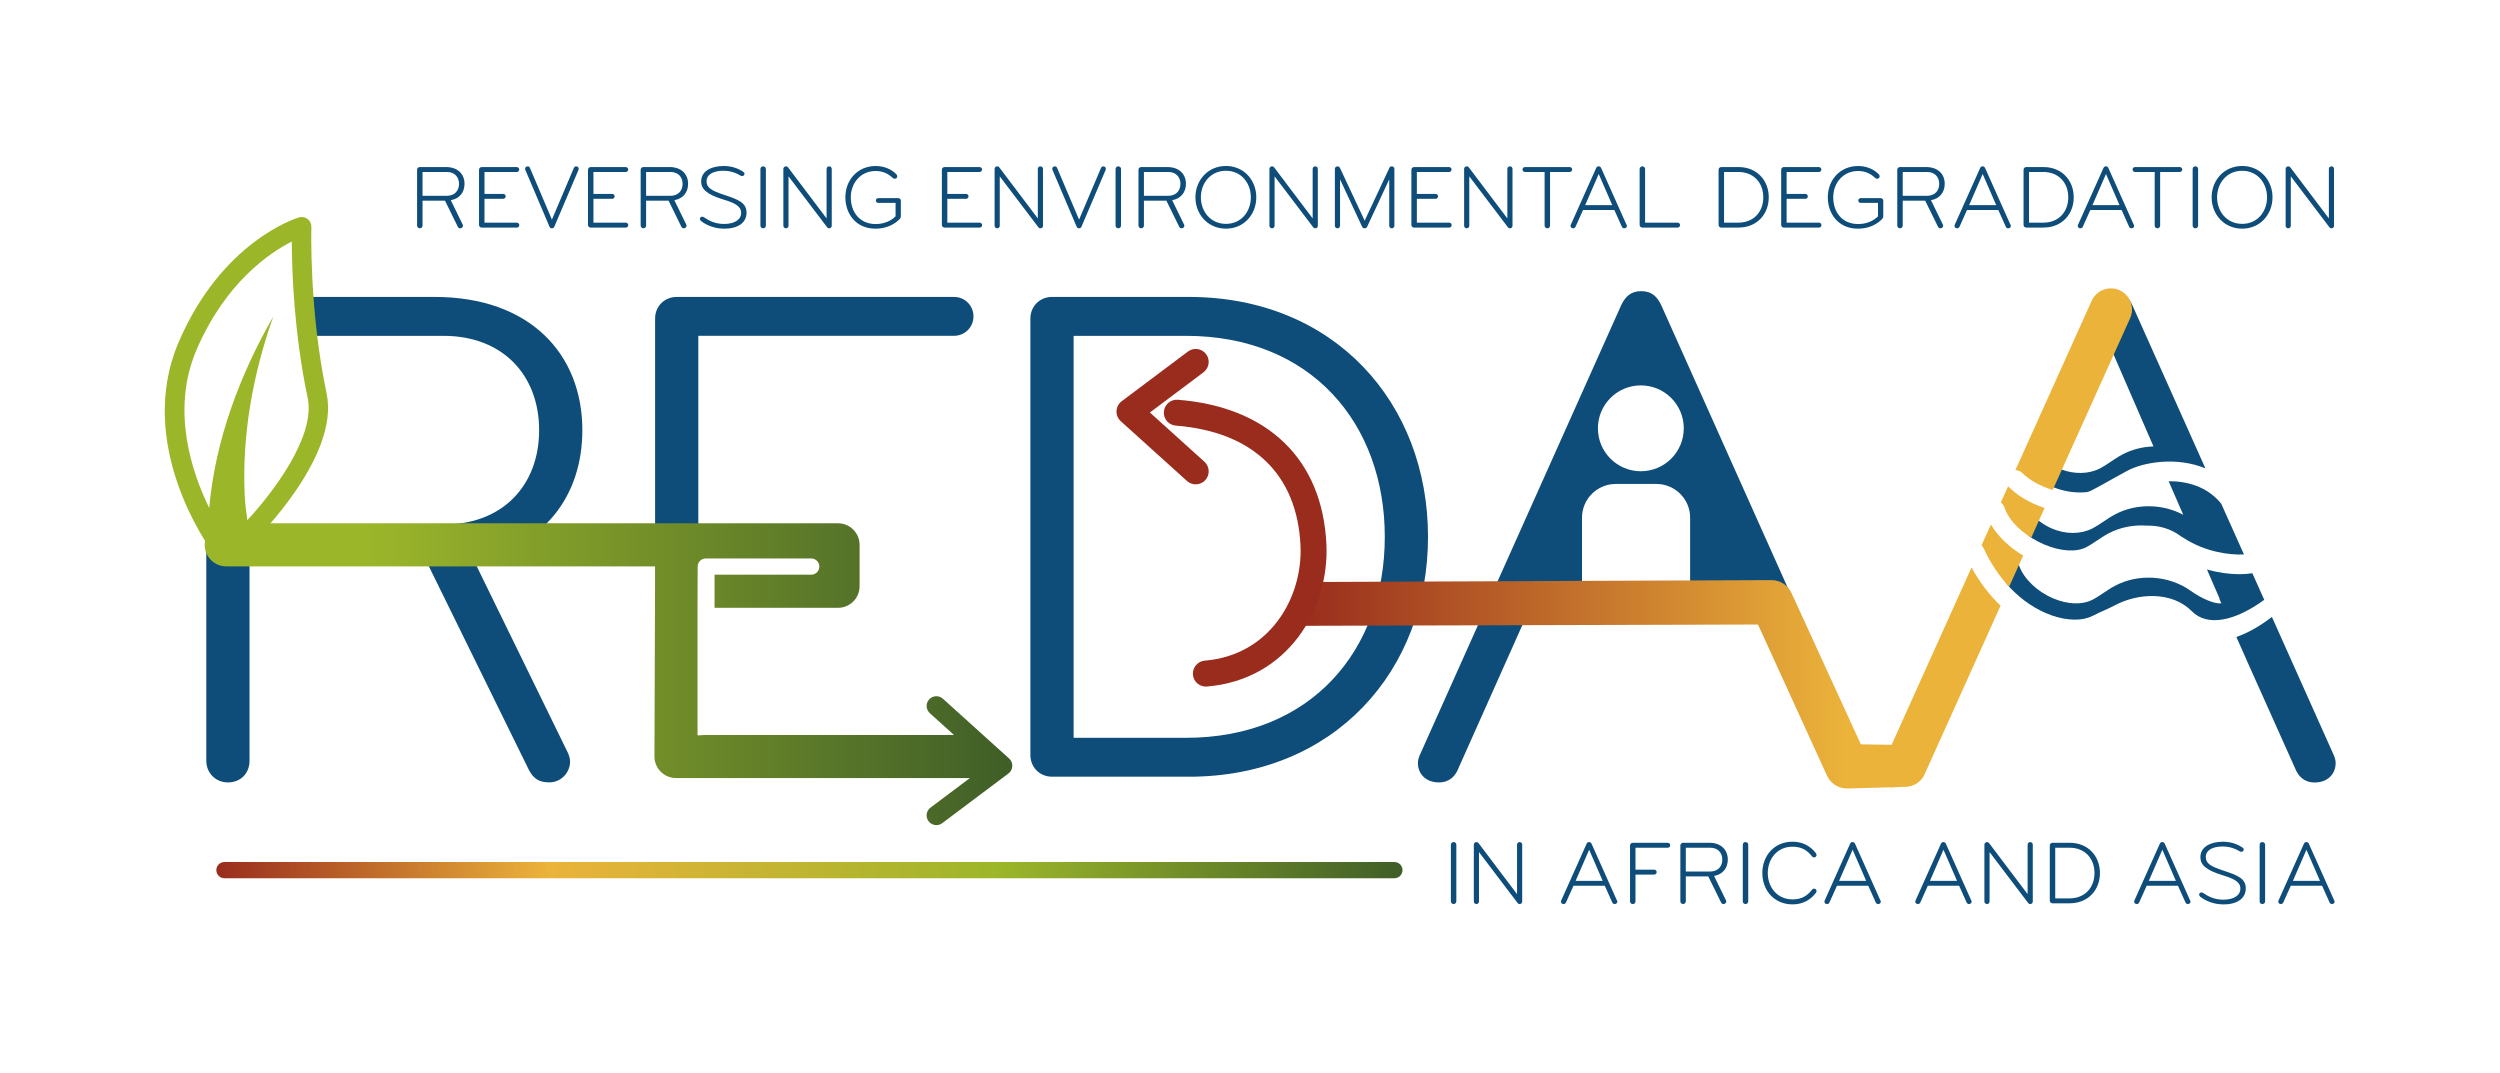 <?xml version="1.0" encoding="UTF-8"?><svg id="Layer_2" xmlns="http://www.w3.org/2000/svg" xmlns:xlink="http://www.w3.org/1999/xlink" viewBox="0 0 770.46 330.8"><defs><style>.cls-1{fill:#0e4c7a;}.cls-2{fill:#ebb33a;}.cls-3{fill:url(#linear-gradient-2);}.cls-4{fill:#992c1d;}.cls-5{fill:url(#New_Gradient_Swatch_3);}.cls-6{clip-path:url(#clippath);}.cls-7{fill:#9cb62a;}.cls-8{fill:none;}.cls-9{fill:url(#linear-gradient);}</style><clipPath id="clippath"><rect class="cls-8" width="770.46" height="330.8"/></clipPath><linearGradient id="linear-gradient" x1="66.67" y1="268.16" x2="432.23" y2="268.16" gradientUnits="userSpaceOnUse"><stop offset="0" stop-color="#992c1d"/><stop offset=".28" stop-color="#ebb33a"/><stop offset=".66" stop-color="#9cb62a"/><stop offset="1" stop-color="#3f5e28"/></linearGradient><linearGradient id="New_Gradient_Swatch_3" x1="63.1" y1="207.78" x2="311.98" y2="207.78" gradientUnits="userSpaceOnUse"><stop offset=".2" stop-color="#9cb62a"/><stop offset="1" stop-color="#3f5e28"/></linearGradient><linearGradient id="linear-gradient-2" x1="399.99" y1="210.89" x2="583.65" y2="210.89" gradientUnits="userSpaceOnUse"><stop offset="0" stop-color="#992c1d"/><stop offset=".92" stop-color="#ebb33a"/></linearGradient></defs><g id="Layer_1-2"><g class="cls-6"><g><g><path class="cls-1" d="M447.98,278.61c-.48,0-.84-.36-.84-.84v-17.42c0-.48,.36-.84,.84-.84s.84,.36,.84,.84v17.42c0,.48-.36,.84-.84,.84Z"/><path class="cls-1" d="M468.31,278.61c-.31,0-.48-.14-.64-.36l-11.87-15.65v15.23c0,.42-.34,.78-.78,.78-.48,0-.81-.36-.81-.78v-17.5c0-.48,.34-.81,.84-.81,.28,0,.5,.17,.64,.36l11.84,15.68v-15.23c0-.48,.34-.81,.81-.81s.78,.36,.78,.81v17.5c0,.42-.28,.78-.81,.78Z"/><path class="cls-1" d="M498.32,277.46c.06,.11,.11,.25,.11,.39,0,.42-.31,.76-.81,.76-.42,0-.64-.25-.76-.53l-2.3-5.12h-9.63l-2.3,5.12c-.11,.28-.34,.53-.76,.53-.5,0-.81-.34-.81-.76,0-.14,.06-.28,.11-.39l7.78-17.39c.17-.36,.39-.56,.78-.56s.62,.2,.78,.56l7.78,17.39Zm-4.4-5.99l-4.17-9.6-4.17,9.6h8.34Z"/><path class="cls-1" d="M503.19,278.61c-.48,0-.84-.36-.84-.84v-17.19c0-.48,.36-.84,.84-.84h10.78c.42,0,.76,.34,.76,.76s-.34,.76-.76,.76h-9.94v6.75h5.77c.42,0,.76,.34,.76,.76s-.34,.76-.76,.76h-5.77v8.26c0,.48-.36,.84-.84,.84Z"/><path class="cls-1" d="M528.25,269.96l3.64,7.45c.06,.11,.11,.25,.11,.39,0,.42-.34,.81-.81,.81-.42,0-.62-.17-.78-.48l-3.95-8.04h-6.92v7.67c0,.48-.34,.84-.84,.84-.48,0-.84-.36-.84-.84v-17.19c0-.48,.39-.84,.84-.84h8.04c3.7,0,5.74,2.21,5.74,5.18,0,2.55-1.48,4.54-4.23,5.04Zm-1.18-8.71h-7.53v7.34h7.53c2.32,0,3.72-1.54,3.72-3.67s-1.4-3.67-3.72-3.67Z"/><path class="cls-1" d="M537.94,278.61c-.48,0-.84-.36-.84-.84v-17.42c0-.48,.36-.84,.84-.84s.84,.36,.84,.84v17.42c0,.48-.36,.84-.84,.84Z"/><path class="cls-1" d="M559.61,262.93c.11,.17,.22,.34,.22,.56,0,.45-.34,.76-.78,.76-.25,0-.42-.08-.59-.31-1.4-1.76-3.08-3-6.02-3-4.84,0-7.64,3.86-7.64,8.12s2.8,8.12,7.64,8.12c2.94,0,4.62-1.23,6.02-3,.17-.22,.34-.31,.59-.31,.45,0,.78,.31,.78,.76,0,.22-.11,.39-.22,.56-1.51,1.99-3.84,3.53-7.17,3.53-5.66,0-9.32-4.34-9.32-9.66s3.67-9.66,9.32-9.66c3.33,0,5.66,1.54,7.17,3.53Z"/><path class="cls-1" d="M579.52,277.46c.06,.11,.11,.25,.11,.39,0,.42-.31,.76-.81,.76-.42,0-.64-.25-.76-.53l-2.3-5.12h-9.63l-2.3,5.12c-.11,.28-.34,.53-.76,.53-.5,0-.81-.34-.81-.76,0-.14,.06-.28,.11-.39l7.78-17.39c.17-.36,.39-.56,.78-.56s.62,.2,.78,.56l7.78,17.39Zm-4.4-5.99l-4.17-9.6-4.17,9.6h8.34Z"/><path class="cls-1" d="M607.52,277.46c.06,.11,.11,.25,.11,.39,0,.42-.31,.76-.81,.76-.42,0-.64-.25-.76-.53l-2.3-5.12h-9.63l-2.3,5.12c-.11,.28-.34,.53-.76,.53-.5,0-.81-.34-.81-.76,0-.14,.06-.28,.11-.39l7.78-17.39c.17-.36,.39-.56,.78-.56s.62,.2,.78,.56l7.78,17.39Zm-4.4-5.99l-4.17-9.6-4.17,9.6h8.34Z"/><path class="cls-1" d="M625.66,278.61c-.31,0-.48-.14-.64-.36l-11.87-15.65v15.23c0,.42-.34,.78-.78,.78-.48,0-.81-.36-.81-.78v-17.5c0-.48,.34-.81,.84-.81,.28,0,.5,.17,.64,.36l11.84,15.68v-15.23c0-.48,.34-.81,.81-.81s.78,.36,.78,.81v17.5c0,.42-.28,.78-.81,.78Z"/><path class="cls-1" d="M637.87,278.39h-5.32c-.5,0-.84-.39-.84-.84v-16.97c0-.48,.36-.84,.84-.84h5.32c5.66,0,9.3,4.12,9.3,9.32s-3.64,9.32-9.3,9.32Zm-.11-17.14h-4.37v15.62h4.37c4.87,0,7.73-3.42,7.73-7.81s-2.86-7.81-7.73-7.81Z"/><path class="cls-1" d="M674.97,277.46c.06,.11,.11,.25,.11,.39,0,.42-.31,.76-.81,.76-.42,0-.64-.25-.76-.53l-2.3-5.12h-9.63l-2.3,5.12c-.11,.28-.34,.53-.76,.53-.5,0-.81-.34-.81-.76,0-.14,.06-.28,.11-.39l7.78-17.39c.17-.36,.39-.56,.78-.56s.62,.2,.78,.56l7.78,17.39Zm-4.4-5.99l-4.17-9.6-4.17,9.6h8.34Z"/><path class="cls-1" d="M685.19,278.72c-2.77,0-5.32-.98-7.06-2.32-.25-.22-.39-.45-.39-.7,0-.39,.31-.67,.7-.67,.25,0,.48,.11,.67,.25,1.4,.98,3.39,1.99,6.05,1.99,3.36,0,5.29-1.37,5.29-3.44s-2.1-3.08-5.38-4.06c-5.54-1.68-6.94-3.42-6.94-5.6,0-3.25,3.22-4.76,6.94-4.76,2.21,0,4.26,.59,6.02,1.79,.25,.17,.39,.34,.39,.59,0,.34-.25,.73-.76,.73-.14,0-.31-.06-.45-.14-1.74-1.06-3.56-1.51-5.24-1.51-2.91,0-5.24,.98-5.24,3.3,0,1.9,1.54,2.86,5.29,4.09,4.4,1.46,7.03,2.41,7.03,5.52s-2.63,4.96-6.94,4.96Z"/><path class="cls-1" d="M697.23,278.61c-.48,0-.84-.36-.84-.84v-17.42c0-.48,.36-.84,.84-.84s.84,.36,.84,.84v17.42c0,.48-.36,.84-.84,.84Z"/><path class="cls-1" d="M719.38,277.46c.06,.11,.11,.25,.11,.39,0,.42-.31,.76-.81,.76-.42,0-.64-.25-.76-.53l-2.3-5.12h-9.63l-2.3,5.12c-.11,.28-.34,.53-.76,.53-.5,0-.81-.34-.81-.76,0-.14,.06-.28,.11-.39l7.78-17.39c.17-.36,.39-.56,.78-.56s.62,.2,.78,.56l7.78,17.39Zm-4.4-5.99l-4.17-9.6-4.17,9.6h8.34Z"/></g><g><path class="cls-1" d="M138.93,61.71l3.64,7.45c.06,.11,.11,.25,.11,.39,0,.42-.34,.81-.81,.81-.42,0-.62-.17-.78-.48l-3.95-8.04h-6.92v7.67c0,.48-.34,.84-.84,.84-.48,0-.84-.36-.84-.84v-17.19c0-.48,.39-.84,.84-.84h8.04c3.7,0,5.74,2.21,5.74,5.18,0,2.55-1.48,4.54-4.23,5.04Zm-1.18-8.71h-7.53v7.34h7.53c2.32,0,3.72-1.54,3.72-3.67s-1.4-3.67-3.72-3.67Z"/><path class="cls-1" d="M149.31,68.62h9.97c.42,0,.76,.34,.76,.76s-.34,.76-.76,.76h-10.81c-.48,0-.84-.36-.84-.84v-16.97c0-.48,.36-.84,.84-.84h10.78c.42,0,.76,.34,.76,.76s-.34,.76-.76,.76h-9.94v6.75h5.77c.42,0,.76,.34,.76,.76s-.34,.76-.76,.76h-5.77v7.36Z"/><path class="cls-1" d="M169.33,69.83l-7.42-17.44c-.06-.14-.08-.28-.08-.39,0-.42,.36-.73,.78-.73,.31,0,.56,.14,.7,.45l6.78,15.96,6.78-15.96c.14-.31,.39-.45,.7-.45,.42,0,.78,.31,.78,.73,0,.11-.03,.25-.08,.39l-7.42,17.44c-.14,.31-.34,.53-.76,.53s-.62-.22-.76-.53Z"/><path class="cls-1" d="M182.89,68.62h9.97c.42,0,.76,.34,.76,.76s-.34,.76-.76,.76h-10.81c-.48,0-.84-.36-.84-.84v-16.97c0-.48,.36-.84,.84-.84h10.78c.42,0,.76,.34,.76,.76s-.34,.76-.76,.76h-9.94v6.75h5.77c.42,0,.76,.34,.76,.76s-.34,.76-.76,.76h-5.77v7.36Z"/><path class="cls-1" d="M207.83,61.71l3.64,7.45c.06,.11,.11,.25,.11,.39,0,.42-.34,.81-.81,.81-.42,0-.62-.17-.78-.48l-3.95-8.04h-6.92v7.67c0,.48-.34,.84-.84,.84-.48,0-.84-.36-.84-.84v-17.19c0-.48,.39-.84,.84-.84h8.04c3.7,0,5.74,2.21,5.74,5.18,0,2.55-1.48,4.54-4.23,5.04Zm-1.18-8.71h-7.53v7.34h7.53c2.32,0,3.72-1.54,3.72-3.67s-1.4-3.67-3.72-3.67Z"/><path class="cls-1" d="M223.15,70.47c-2.77,0-5.32-.98-7.06-2.32-.25-.22-.39-.45-.39-.7,0-.39,.31-.67,.7-.67,.25,0,.48,.11,.67,.25,1.4,.98,3.39,1.99,6.05,1.99,3.36,0,5.29-1.37,5.29-3.44s-2.1-3.08-5.38-4.06c-5.54-1.68-6.94-3.42-6.94-5.6,0-3.25,3.22-4.76,6.94-4.76,2.21,0,4.26,.59,6.02,1.79,.25,.17,.39,.34,.39,.59,0,.34-.25,.73-.76,.73-.14,0-.31-.06-.45-.14-1.74-1.06-3.56-1.51-5.24-1.51-2.91,0-5.24,.98-5.24,3.3,0,1.9,1.54,2.86,5.29,4.09,4.4,1.46,7.03,2.41,7.03,5.52s-2.63,4.96-6.94,4.96Z"/><path class="cls-1" d="M235.19,70.36c-.48,0-.84-.36-.84-.84v-17.42c0-.48,.36-.84,.84-.84s.84,.36,.84,.84v17.42c0,.48-.36,.84-.84,.84Z"/><path class="cls-1" d="M255.52,70.36c-.31,0-.48-.14-.64-.36l-11.87-15.65v15.23c0,.42-.34,.78-.78,.78-.48,0-.81-.36-.81-.78v-17.5c0-.48,.34-.81,.84-.81,.28,0,.5,.17,.64,.36l11.84,15.68v-15.23c0-.48,.34-.81,.81-.81s.78,.36,.78,.81v17.5c0,.42-.28,.78-.81,.78Z"/><path class="cls-1" d="M277.41,67.34c-1.51,1.71-4.2,3.14-7.56,3.14-6.27,0-9.32-4.84-9.32-9.66,0-5.43,3.86-9.66,9.32-9.66,2.55,0,4.87,.95,6.44,2.6,.14,.17,.22,.36,.22,.59,0,.42-.31,.73-.76,.73-.22,0-.42-.06-.59-.22-1.43-1.37-3.14-2.16-5.32-2.16-4.62,0-7.64,3.72-7.64,8.12s2.6,8.23,7.7,8.23c2.44,0,4.65-.92,6.1-2.38v-4.14h-5.35c-.39,0-.73-.31-.73-.73s.34-.73,.73-.73h6.16c.45,0,.81,.31,.81,.78v4.84c0,.28-.08,.48-.22,.64Z"/><path class="cls-1" d="M291.95,68.62h9.97c.42,0,.76,.34,.76,.76s-.34,.76-.76,.76h-10.81c-.48,0-.84-.36-.84-.84v-16.97c0-.48,.36-.84,.84-.84h10.78c.42,0,.76,.34,.76,.76s-.34,.76-.76,.76h-9.94v6.75h5.77c.42,0,.76,.34,.76,.76s-.34,.76-.76,.76h-5.77v7.36Z"/><path class="cls-1" d="M320.62,70.36c-.31,0-.48-.14-.64-.36l-11.87-15.65v15.23c0,.42-.34,.78-.78,.78-.48,0-.81-.36-.81-.78v-17.5c0-.48,.34-.81,.84-.81,.28,0,.5,.17,.64,.36l11.84,15.68v-15.23c0-.48,.34-.81,.81-.81s.78,.36,.78,.81v17.5c0,.42-.28,.78-.81,.78Z"/><path class="cls-1" d="M331.79,69.83l-7.42-17.44c-.06-.14-.08-.28-.08-.39,0-.42,.36-.73,.78-.73,.31,0,.56,.14,.7,.45l6.78,15.96,6.78-15.96c.14-.31,.39-.45,.7-.45,.42,0,.78,.31,.78,.73,0,.11-.03,.25-.08,.39l-7.42,17.44c-.14,.31-.34,.53-.76,.53s-.62-.22-.76-.53Z"/><path class="cls-1" d="M344.64,70.36c-.48,0-.84-.36-.84-.84v-17.42c0-.48,.36-.84,.84-.84s.84,.36,.84,.84v17.42c0,.48-.36,.84-.84,.84Z"/><path class="cls-1" d="M361.25,61.71l3.64,7.45c.06,.11,.11,.25,.11,.39,0,.42-.34,.81-.81,.81-.42,0-.62-.17-.78-.48l-3.95-8.04h-6.92v7.67c0,.48-.34,.84-.84,.84-.48,0-.84-.36-.84-.84v-17.19c0-.48,.39-.84,.84-.84h8.04c3.7,0,5.74,2.21,5.74,5.18,0,2.55-1.48,4.54-4.23,5.04Zm-1.18-8.71h-7.53v7.34h7.53c2.32,0,3.72-1.54,3.72-3.67s-1.4-3.67-3.72-3.67Z"/><path class="cls-1" d="M377.82,70.47c-5.6,0-9.41-4.45-9.41-9.66s3.81-9.66,9.41-9.66,9.35,4.45,9.35,9.66-3.75,9.66-9.35,9.66Zm0-17.84c-4.82,0-7.73,3.89-7.73,8.18s2.91,8.18,7.73,8.18,7.67-3.89,7.67-8.18-2.86-8.18-7.67-8.18Z"/><path class="cls-1" d="M405.32,70.36c-.31,0-.48-.14-.64-.36l-11.87-15.65v15.23c0,.42-.34,.78-.78,.78-.48,0-.81-.36-.81-.78v-17.5c0-.48,.34-.81,.84-.81,.28,0,.5,.17,.64,.36l11.84,15.68v-15.23c0-.48,.34-.81,.81-.81s.78,.36,.78,.81v17.5c0,.42-.28,.78-.81,.78Z"/><path class="cls-1" d="M428.14,51.8c.17-.34,.36-.53,.78-.53,.48,0,.81,.34,.81,.81v17.47c0,.45-.31,.81-.81,.81-.45,0-.78-.36-.78-.81v-14.28l-6.8,14.59c-.14,.31-.36,.5-.78,.5s-.64-.2-.78-.5l-6.8-14.59v14.28c0,.45-.34,.81-.78,.81-.5,0-.81-.36-.81-.81v-17.47c0-.48,.34-.81,.81-.81,.42,0,.62,.2,.78,.53l7.59,16.21,7.59-16.21Z"/><path class="cls-1" d="M436.65,68.62h9.97c.42,0,.76,.34,.76,.76s-.34,.76-.76,.76h-10.81c-.48,0-.84-.36-.84-.84v-16.97c0-.48,.36-.84,.84-.84h10.78c.42,0,.76,.34,.76,.76s-.34,.76-.76,.76h-9.94v6.75h5.77c.42,0,.76,.34,.76,.76s-.34,.76-.76,.76h-5.77v7.36Z"/><path class="cls-1" d="M465.32,70.36c-.31,0-.48-.14-.64-.36l-11.87-15.65v15.23c0,.42-.34,.78-.78,.78-.48,0-.81-.36-.81-.78v-17.5c0-.48,.34-.81,.84-.81,.28,0,.5,.17,.64,.36l11.84,15.68v-15.23c0-.48,.34-.81,.81-.81s.78,.36,.78,.81v17.5c0,.42-.28,.78-.81,.78Z"/><path class="cls-1" d="M476.86,70.36c-.48,0-.84-.36-.84-.84v-16.52h-6.05c-.42,0-.76-.34-.76-.76s.34-.76,.76-.76h13.78c.42,0,.76,.34,.76,.76s-.34,.76-.76,.76h-6.05v16.52c0,.48-.36,.84-.84,.84Z"/><path class="cls-1" d="M501.27,69.21c.06,.11,.11,.25,.11,.39,0,.42-.31,.76-.81,.76-.42,0-.64-.25-.76-.53l-2.3-5.12h-9.63l-2.3,5.12c-.11,.28-.34,.53-.76,.53-.5,0-.81-.34-.81-.76,0-.14,.06-.28,.11-.39l7.78-17.39c.17-.36,.39-.56,.78-.56s.62,.2,.78,.56l7.78,17.39Zm-4.4-5.99l-4.17-9.6-4.17,9.6h8.34Z"/><path class="cls-1" d="M517.01,68.62c.42,0,.76,.34,.76,.76s-.34,.76-.76,.76h-10.86c-.48,0-.84-.36-.84-.84v-17.19c0-.48,.36-.84,.84-.84s.84,.36,.84,.84v16.52h10.02Z"/><path class="cls-1" d="M535.8,70.14h-5.32c-.5,0-.84-.39-.84-.84v-16.97c0-.48,.36-.84,.84-.84h5.32c5.66,0,9.3,4.12,9.3,9.32s-3.64,9.32-9.3,9.32Zm-.11-17.14h-4.37v15.62h4.37c4.87,0,7.73-3.42,7.73-7.81s-2.86-7.81-7.73-7.81Z"/><path class="cls-1" d="M550.61,68.62h9.97c.42,0,.76,.34,.76,.76s-.34,.76-.76,.76h-10.81c-.48,0-.84-.36-.84-.84v-16.97c0-.48,.36-.84,.84-.84h10.78c.42,0,.76,.34,.76,.76s-.34,.76-.76,.76h-9.94v6.75h5.77c.42,0,.76,.34,.76,.76s-.34,.76-.76,.76h-5.77v7.36Z"/><path class="cls-1" d="M580.18,67.34c-1.51,1.71-4.2,3.14-7.56,3.14-6.27,0-9.32-4.84-9.32-9.66,0-5.43,3.86-9.66,9.32-9.66,2.55,0,4.87,.95,6.44,2.6,.14,.17,.22,.36,.22,.59,0,.42-.31,.73-.76,.73-.22,0-.42-.06-.59-.22-1.43-1.37-3.14-2.16-5.32-2.16-4.62,0-7.64,3.72-7.64,8.12s2.6,8.23,7.7,8.23c2.44,0,4.65-.92,6.1-2.38v-4.14h-5.35c-.39,0-.73-.31-.73-.73s.34-.73,.73-.73h6.16c.45,0,.81,.31,.81,.78v4.84c0,.28-.08,.48-.22,.64Z"/><path class="cls-1" d="M595.1,61.71l3.64,7.45c.06,.11,.11,.25,.11,.39,0,.42-.34,.81-.81,.81-.42,0-.62-.17-.78-.48l-3.95-8.04h-6.92v7.67c0,.48-.34,.84-.84,.84-.48,0-.84-.36-.84-.84v-17.19c0-.48,.39-.84,.84-.84h8.04c3.7,0,5.74,2.21,5.74,5.18,0,2.55-1.48,4.54-4.23,5.04Zm-1.18-8.71h-7.53v7.34h7.53c2.32,0,3.72-1.54,3.72-3.67s-1.4-3.67-3.72-3.67Z"/><path class="cls-1" d="M619.6,69.21c.06,.11,.11,.25,.11,.39,0,.42-.31,.76-.81,.76-.42,0-.64-.25-.76-.53l-2.3-5.12h-9.63l-2.3,5.12c-.11,.28-.34,.53-.76,.53-.5,0-.81-.34-.81-.76,0-.14,.06-.28,.11-.39l7.78-17.39c.17-.36,.39-.56,.78-.56s.62,.2,.78,.56l7.78,17.39Zm-4.4-5.99l-4.17-9.6-4.17,9.6h8.34Z"/><path class="cls-1" d="M629.79,70.14h-5.32c-.5,0-.84-.39-.84-.84v-16.97c0-.48,.36-.84,.84-.84h5.32c5.66,0,9.3,4.12,9.3,9.32s-3.64,9.32-9.3,9.32Zm-.11-17.14h-4.37v15.62h4.37c4.87,0,7.73-3.42,7.73-7.81s-2.86-7.81-7.73-7.81Z"/><path class="cls-1" d="M657.6,69.21c.06,.11,.11,.25,.11,.39,0,.42-.31,.76-.81,.76-.42,0-.64-.25-.76-.53l-2.3-5.12h-9.63l-2.3,5.12c-.11,.28-.34,.53-.76,.53-.5,0-.81-.34-.81-.76,0-.14,.06-.28,.11-.39l7.78-17.39c.17-.36,.39-.56,.78-.56s.62,.2,.78,.56l7.78,17.39Zm-4.4-5.99l-4.17-9.6-4.17,9.6h8.34Z"/><path class="cls-1" d="M664.88,70.36c-.48,0-.84-.36-.84-.84v-16.52h-6.05c-.42,0-.76-.34-.76-.76s.34-.76,.76-.76h13.78c.42,0,.76,.34,.76,.76s-.34,.76-.76,.76h-6.05v16.52c0,.48-.36,.84-.84,.84Z"/><path class="cls-1" d="M676.58,70.36c-.48,0-.84-.36-.84-.84v-17.42c0-.48,.36-.84,.84-.84s.84,.36,.84,.84v17.42c0,.48-.36,.84-.84,.84Z"/><path class="cls-1" d="M691,70.47c-5.6,0-9.41-4.45-9.41-9.66s3.81-9.66,9.41-9.66,9.35,4.45,9.35,9.66-3.75,9.66-9.35,9.66Zm0-17.84c-4.82,0-7.73,3.89-7.73,8.18s2.91,8.18,7.73,8.18,7.67-3.89,7.67-8.18-2.86-8.18-7.67-8.18Z"/><path class="cls-1" d="M718.5,70.36c-.31,0-.48-.14-.64-.36l-11.87-15.65v15.23c0,.42-.34,.78-.78,.78-.48,0-.81-.36-.81-.78v-17.5c0-.48,.34-.81,.84-.81,.28,0,.5,.17,.64,.36l11.84,15.68v-15.23c0-.48,.34-.81,.81-.81s.78,.36,.78,.81v17.5c0,.42-.28,.78-.81,.78Z"/></g><path class="cls-9" d="M429.73,270.66H69.17c-1.38,0-2.5-1.12-2.5-2.5s1.12-2.5,2.5-2.5H429.73c1.38,0,2.5,1.12,2.5,2.5s-1.12,2.5-2.5,2.5Z"/><g><path class="cls-1" d="M366.39,239.36h-42.18c-4,0-6.66-3.11-6.66-6.66V98.17c0-3.77,2.89-6.66,6.66-6.66h42.18c44.84,0,73.7,32.63,73.7,73.93s-28.86,73.93-73.7,73.93Zm-.89-135.86h-34.63v123.88h34.63c38.63,0,61.27-27.08,61.27-61.94s-22.64-61.94-61.27-61.94Z"/><path class="cls-1" d="M215.21,168.98V103.49h78.81c3.33,0,5.99-2.66,5.99-5.99s-2.66-5.99-5.99-5.99h-85.47c-3.77,0-6.66,2.89-6.66,6.66v71.06l13.32-.24Z"/><path class="cls-1" d="M145.95,172.54c21.76-4,33.52-19.76,33.52-39.96,0-23.53-16.21-41.07-45.51-41.07h-40.37c.27,3.71,.64,7.75,1.14,11.99h41.89c18.43,0,29.53,12.21,29.53,29.08s-11.1,29.08-29.53,29.08h-57.6c-1.85,2.03-3.06,3.21-3.06,3.21l-8.49,2.82s-1.7-2.33-3.89-6.31v73.09c0,3.77,2.89,6.66,6.66,6.66,4,0,6.66-2.89,6.66-6.66v-60.83h54.83l31.3,63.71c1.33,2.44,2.89,3.77,6.22,3.77,3.77,0,6.44-3.11,6.44-6.44,0-1.11-.44-2.22-.89-3.11l-28.86-59.05Z"/><path class="cls-7" d="M100.68,121.38c-5.48-25.93-4.72-51.16-4.71-51.41,.03-.97-.4-1.89-1.17-2.48-.77-.59-1.77-.77-2.69-.49-.97,.29-23.83,7.49-37.09,38.54-13.38,31.32,9.07,62.61,10.03,63.92,.58,.79,1.48,1.23,2.42,1.23,.31,0,.63-.05,.94-.15l8.49-2.82c.43-.14,.83-.38,1.15-.7,1.09-1.07,26.69-26.38,22.62-45.64Zm-24.46,38.92c-.36-2.55-.66-5.14-.8-7.58-.89-18.67,2.55-37.54,8.81-55.18-10.33,18-17.91,38.16-19.75,58.99-5.4-11.02-11.84-30.13-3.94-48.64,8.93-20.9,22.7-30.06,29.39-33.45,.02,8.63,.62,27.96,4.89,48.18,2.53,11.96-10.92,29.44-18.59,37.68Z"/><path class="cls-4" d="M368.5,149.27c-.96,0-1.91-.34-2.68-1.03l-20.41-18.42c-.89-.8-1.37-1.96-1.32-3.15,.05-1.19,.64-2.3,1.6-3.02l20.41-15.31c1.77-1.33,4.27-.97,5.6,.8,1.33,1.77,.97,4.27-.8,5.6l-16.52,12.39,16.8,15.17c1.64,1.48,1.77,4.01,.29,5.65-.79,.88-1.88,1.32-2.97,1.32Z"/><g><path class="cls-1" d="M626.6,159.8c1.03,3.34-4.6,3.45-.37,6.05,1.21,.74,2.5,1.41,3.85,1.98,4.97,2.1,9.77,2.4,12.85,.82,1.09-.56,2.16-1.28,3.29-2.03,1.14-.77,2.32-1.56,3.62-2.25,3.62-1.92,7.79-2.69,11.95-2.37,3.49-.08,7.01,.91,9.86,2.94,.12,.08,.24,.18,.36,.26,.35,.2,.7,.41,1.03,.63,6.43,4.21,13.95,5.28,18.51,5.04l-6.99-15.61c-4.27-5.35-10.65-7-16.22-6.96l4.5,10.35c-6.42-3.43-14.55-3.55-21.01-.12-1.3,.69-2.48,1.48-3.62,2.25-1.13,.76-2.19,1.47-3.29,2.04-3.65,1.87-8.2,1.9-12.5,.09-1.51-.64-2.87-1.47-4.07-2.43l-1.76-.68Z"/><path class="cls-1" d="M718.92,232.03l-18.75-41.89c-4.08,3.09-7.72,5.05-10.96,6.17l3.15,7.08h-.01s15.03,33.54,15.03,33.54c.89,2.22,2.66,4.22,5.99,4.22,4,0,6.44-2.66,6.44-5.99,0-1.11-.44-2.22-.89-3.11Z"/><path class="cls-1" d="M694.13,176.65c-1.23,.21-2.58,.31-4.02,.31-3.05,0-6.49-.48-9.96-1.45l3.91,9.01h-.11l.63,1.42c-1.94,.25-5.88-1.32-9.46-3.87-6.69-4.77-16.05-5.39-23.31-1.54-1.3,.69-2.48,1.48-3.62,2.25-1.13,.76-2.19,1.47-3.29,2.03-3.21,1.65-7.61,1.51-12.09-.38-4.97-2.09-9.02-5.98-10.53-10.03l-.59-2.92c-4-2.36-3.64,.74-5.81-2.55l-2.27-.43c2.75-.83,.7,.27,.71,.28,2.1,4.61,1.83,8.85,5.01,12.21,3.81,4.02,8.26,7.02,13.03,8.68,4.84,1.68,9.41,1.73,12.54,.13,1.21-.62,2.32-1.12,3.41-1.61,1.19-.54,2.31-1.04,3.5-1.67,7.12-3.78,17.55-4.36,23.7,1.87,4.77,4.83,13.28,3.04,22.29-3.54l-3.68-8.22Z"/><path class="cls-1" d="M623.91,144.92c2.1,2.15,5.26,4.03,8.93,5.17v.08c2.64,1.04,5.44,1.6,8.21,1.6,.74,0,1.48-.04,2.21-.12,.49-.15,.96-.32,1.39-.54,1.31-.67,3.9-2.12,6.19-3.4,1.88-1.05,3.67-2.06,4.74-2.62,5.06-2.69,15.21-4.41,24.09-.75l-22.46-50.16c-1.33-2.89-3.11-4.44-6.22-4.44s-4.88,1.55-6.22,4.44l-22.29,49.97c.46,.14,1.06,.41,1.42,.78Zm27.08-36.54l12.68,29.2c-3.33,.11-6.63,.92-9.58,2.49-1.3,.69-2.48,1.48-3.62,2.25-1.13,.76-2.19,1.47-3.29,2.04-3.53,1.81-7.97,1.81-11.95,.3l15.76-36.28Z"/></g><path class="cls-5" d="M215.01,175.28c-.03-.16,0-.5,0-.67,0-1.38,1.12-2.5,2.5-2.5h32.5c1.38,0,2.5,1.12,2.5,2.5s-1.12,2.5-2.5,2.5h-29.8v10.21h38.06c3.66,0,6.64-2.97,6.64-6.64v-12.77c0-3.66-2.97-6.64-6.64-6.64H69.73c-3.66,0-6.64,2.97-6.64,6.64s2.97,6.64,6.64,6.64H201.87v6.25l-.18,52.34c0,3.66,2.97,6.64,6.64,6.64h90.58l-12.14,9.11c-1.33,.99-1.59,2.87-.6,4.2,.59,.79,1.49,1.2,2.4,1.2,.63,0,1.26-.2,1.8-.6l20.41-15.31c.72-.54,1.16-1.37,1.2-2.26,.04-.9-.32-1.76-.99-2.36l-20.41-18.43c-1.23-1.11-3.13-1.01-4.24,.22-1.11,1.23-1.01,3.13,.22,4.24l7.45,6.73h-76.83l-2.12,.12v-.12h-.1v-39.19l.04-12.04Z"/><path class="cls-1" d="M553.48,186.78l-41.46-92.61c-1.33-2.89-3.11-4.44-6.22-4.44s-4.88,1.55-6.22,4.44l-61.72,137.86c-.44,.89-.89,2-.89,3.11,0,3.33,2.44,5.99,6.44,5.99,3.33,0,5.11-2,5.99-4.22l20-44.8,72.21-.35,11.85-4.99Zm-47.8-68.01c7.31,0,13.23,5.92,13.23,13.23s-5.92,13.23-13.23,13.23-13.23-5.92-13.23-13.23,5.92-13.23,13.23-13.23Zm-18.13,69.3v-3.55h-14.82l2.28-5.24h12.54v-19.76c0-5.71,4.67-10.37,10.37-10.37h12.58c5.71,0,10.37,4.67,10.37,10.37v19.76h15.74l2.28,5.24h-23.52l-27.82,3.55Z"/><path class="cls-3" d="M569.2,243c-2.63,0-5.03-1.53-6.14-3.94l-21.27-46.59-141.75,.4-.05-13.5,145.93-.59h.03c2.64,0,5.04,1.54,6.14,3.94l21.39,46.67,9.61,.15,.57,13.06-14.28,.4c-.06,0-.12,0-.17,0Z"/><path class="cls-4" d="M371.62,211.59c-2.06,0-3.81-1.58-3.98-3.67-.18-2.2,1.45-4.13,3.65-4.32,20.18-1.68,30.26-19.55,29.5-35.51-1.04-21.93-14.69-35.05-38.43-36.92-2.2-.17-3.85-2.1-3.67-4.3,.17-2.2,2.11-3.85,4.3-3.67,27.86,2.2,44.55,18.43,45.79,44.52,.94,19.7-11.65,41.76-36.83,43.86-.11,0-.23,.01-.34,.01Z"/><g><path class="cls-2" d="M611.33,168.96c2.06,4.53,4.74,8.54,7.85,11.86l4.33-9.6c-4.31-2.57-7.84-5.98-9.94-9.58l-2.89,6.41c.27,.26,.49,.56,.65,.91Z"/><path class="cls-2" d="M617.74,156.39c1.01,3.28,4.13,6.73,8.25,9.32l4.12-9.15c-4.4-1.47-8.45-3.82-11.14-6.58-.04-.04-.06-.08-.1-.12l-2.25,4.99c.51,.37,.92,.89,1.12,1.54Z"/><path class="cls-2" d="M623.27,145.79c2.12,2.18,5.63,4.07,9.35,5.21l23.86-52.95c1.47-3.27,.02-7.12-3.26-8.6-3.27-1.48-7.12-.02-8.6,3.26l-23.51,52.18c.78,0,1.57,.3,2.16,.9Z"/><path class="cls-2" d="M582.52,242.65l4.67-.17c2.56,0,4.88-1.5,5.93-3.83l23.42-51.98c-3.45-3.31-6.48-7.29-8.94-11.8l-24.61,54.6-.47,13.17Z"/></g></g></g></g></g></svg>